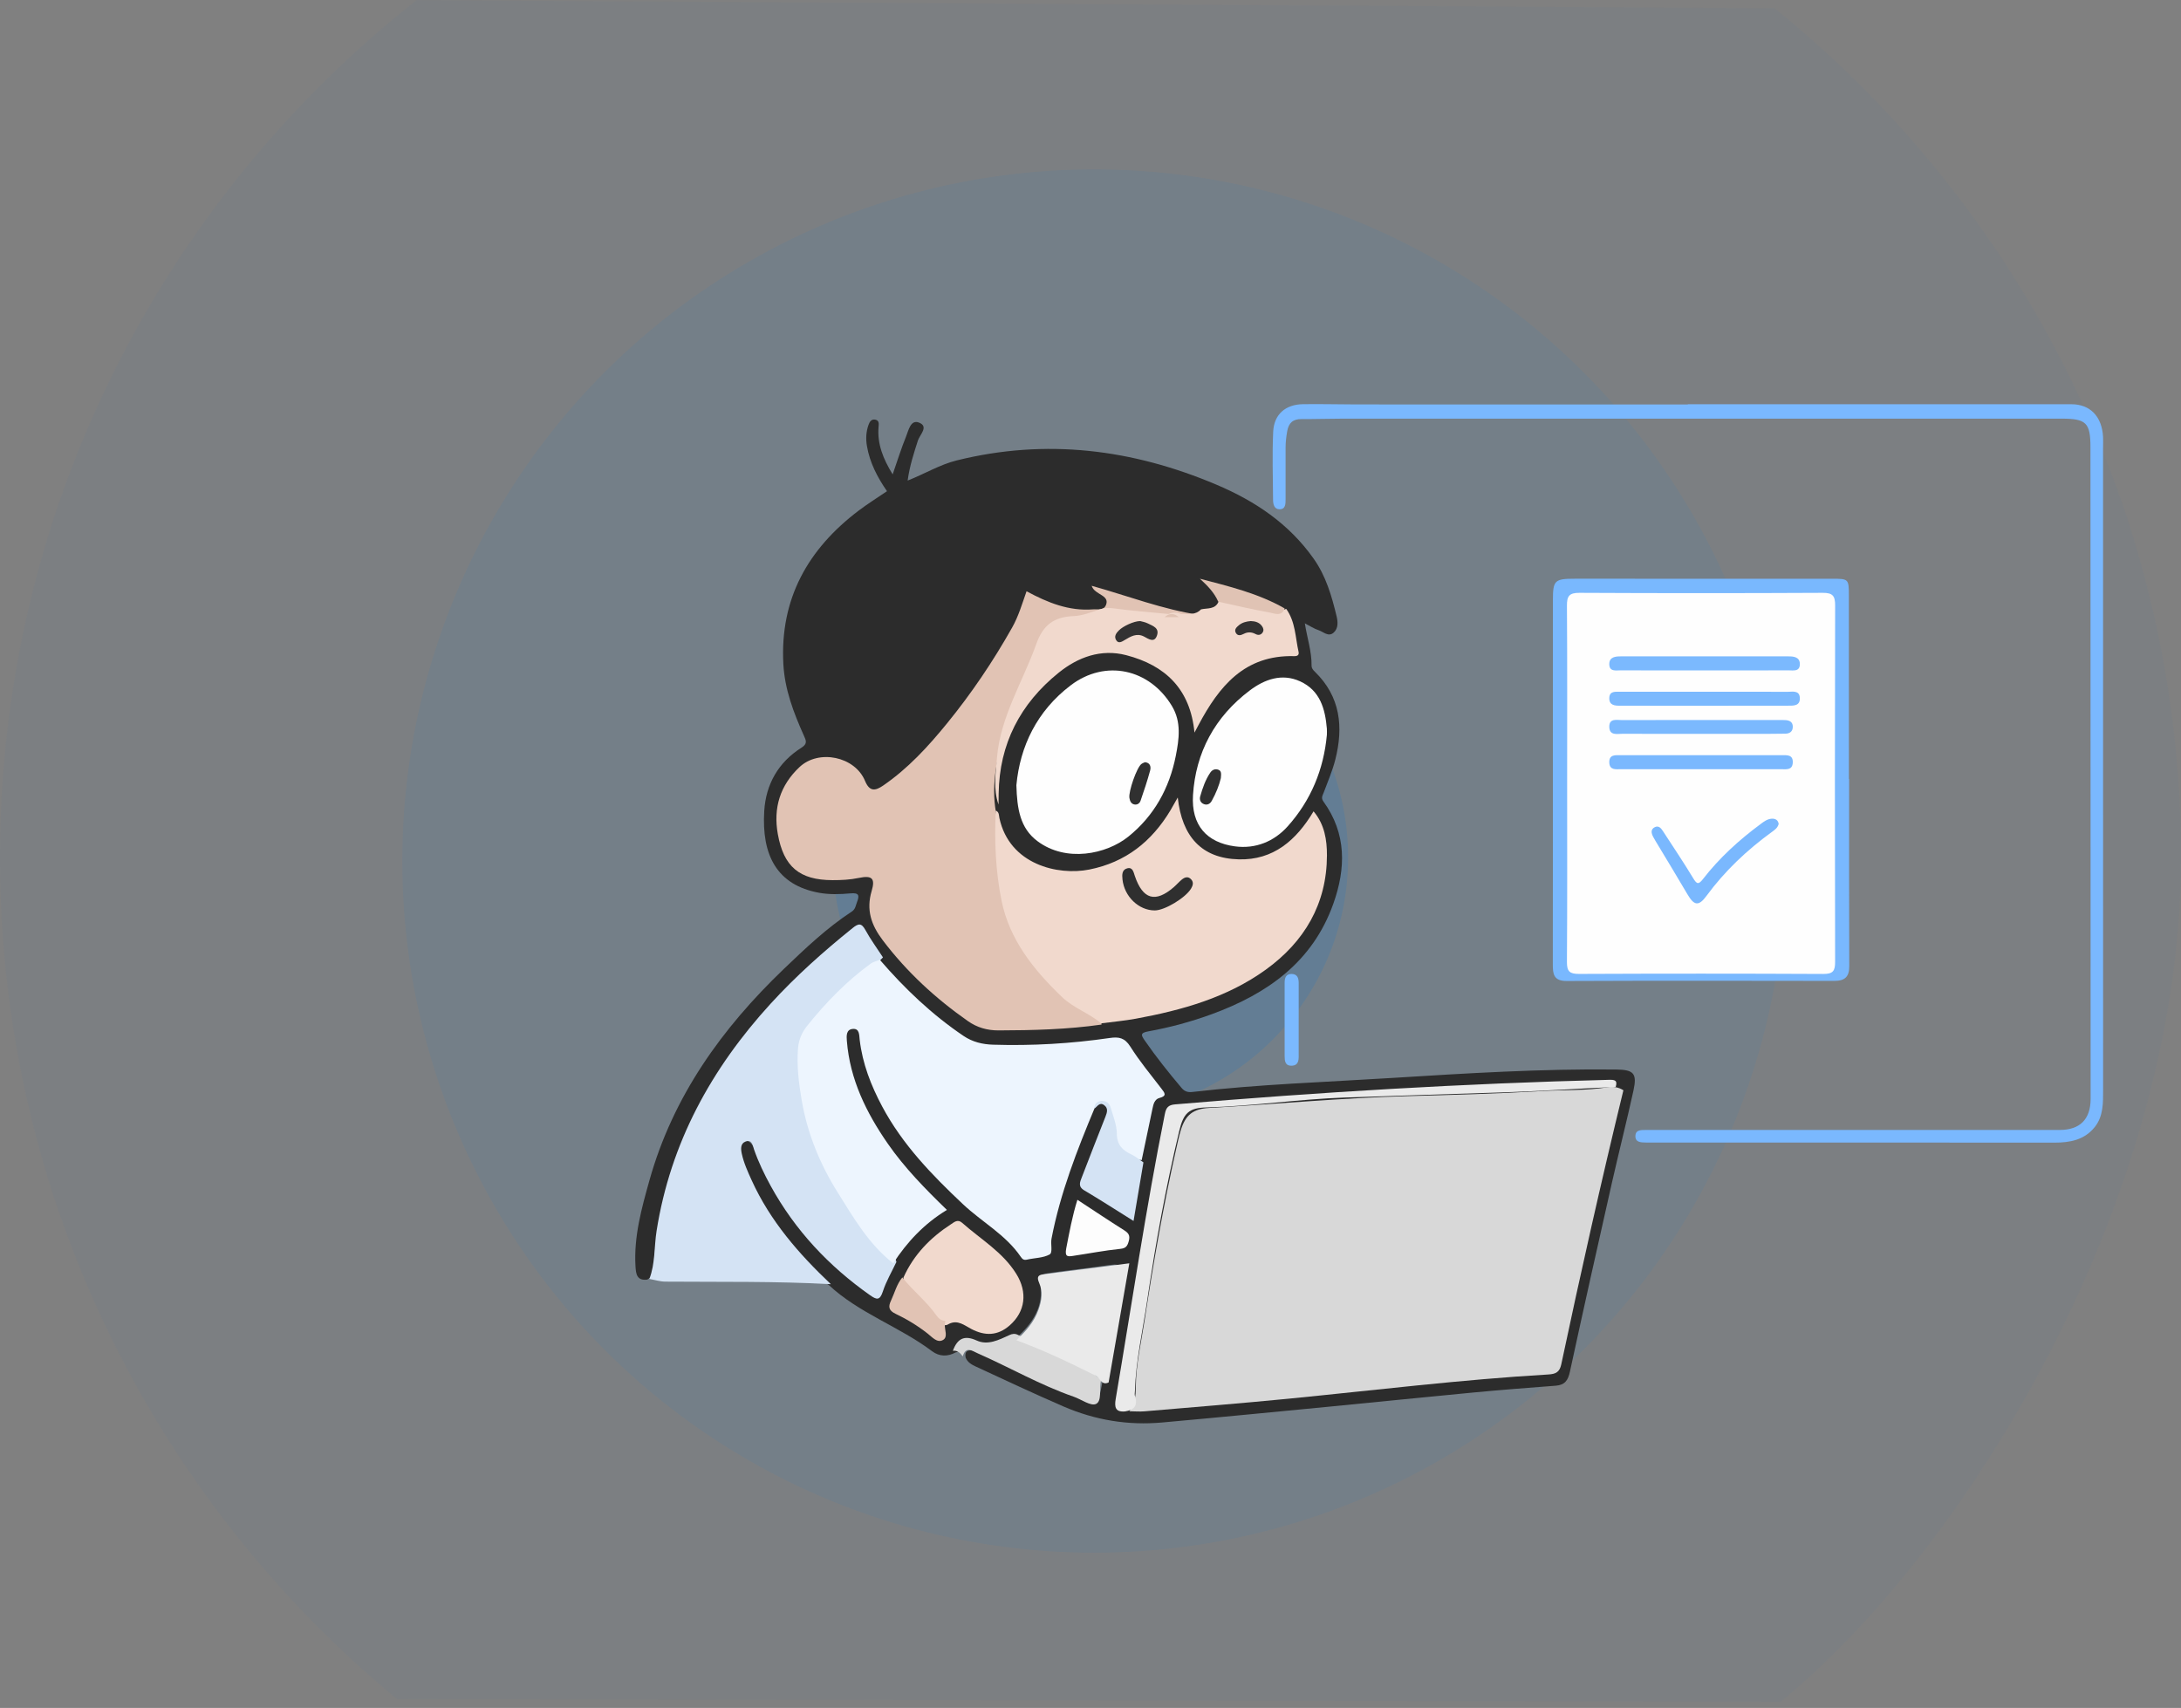 <?xml version="1.0" encoding="UTF-8"?>
<svg width="309px" height="242px" viewBox="0 0 309 242" version="1.1" xmlns="http://www.w3.org/2000/svg" xmlns:xlink="http://www.w3.org/1999/xlink">
    <rect x="0" y="0" width="309" height="242" fill="#808080" stroke="none"/>
    <!-- Generator: Sketch 49.2 (51160) - http://www.bohemiancoding.com/sketch -->
    <title>Illustration 1</title>
    <desc>Created with Sketch.</desc>
    <defs></defs>
    <g id="Busy-Homepage" stroke="none" stroke-width="1" fill="none" fill-rule="evenodd">
        <g id="Final-Banner-3" transform="translate(-281, -57)">
            <g id="Illustration-1" transform="translate(281, 57)">
                <path d="M252.269,241.137 C278.901,219.347 309,169.733 309,121.5 C309,72.869 286.532,29.486 251.409,1.165 L59.023,0.024 C23.08,28.313 0,72.211 0,121.5 C0,169.513 21.901,212.411 56.259,240.749 L252.269,241.137 Z" id="Oval-2" fill="#0274DB" opacity="0.03"></path>
                <circle id="Oval-2" fill="#0274DB" opacity="0.07" cx="155" cy="122" r="98"></circle>
                <circle id="Oval-2" fill="#0274DB" opacity="0.15" cx="154.5" cy="121.5" r="36.5"></circle>
                <path d="M135.393,191.626 C134.246,192.257 133.066,192.215 132.056,191.455 C127.4,187.95 121.701,186.083 117.39,182.048 C115.043,180.697 113.304,178.64 111.605,176.641 C108.771,173.307 106.423,169.613 104.861,165.475 C104.589,164.754 104.335,164.025 104.304,163.252 C104.276,162.566 104.468,161.918 105.185,161.672 C105.944,161.411 106.405,161.909 106.755,162.498 C107.09,163.057 107.277,163.686 107.524,164.285 C110.68,171.932 115.911,177.884 122.509,182.734 C123.516,183.474 124.178,183.463 124.593,182.164 C124.991,180.919 125.645,179.793 126.36,178.705 C127.959,176.275 129.618,173.888 132.134,172.3 C133.273,171.583 133.138,170.977 132.284,170.095 C129.897,167.634 127.558,165.123 125.587,162.305 C123.233,158.94 121.338,155.344 120.218,151.364 C119.846,150.038 119.677,148.701 119.754,147.33 C119.801,146.509 119.735,145.452 120.813,145.371 C122.033,145.278 122.319,146.322 122.387,147.317 C122.518,149.235 123.127,151.021 123.807,152.793 C125.552,157.331 128.26,161.277 131.51,164.833 C134.422,168.021 137.57,170.98 141.015,173.606 C142.334,174.611 143.64,175.645 144.626,176.995 C145.454,178.128 146.487,177.668 147.527,177.53 C148.624,177.381 148.488,176.539 148.639,175.808 C150.005,169.172 152.034,162.763 155.121,156.713 C155.615,156.158 156.163,155.622 156.926,156.187 C157.602,156.691 157.521,157.445 157.259,158.136 C156.341,160.571 155.43,163.01 154.426,165.407 C153.814,166.869 154.034,167.819 155.455,168.621 C156.685,169.317 157.882,170.087 159.085,170.835 C160.033,171.426 160.429,171.149 160.593,170.079 C160.899,168.093 161.21,166.107 161.585,164.13 C161.989,161.92 162.557,159.747 162.975,157.54 C163.052,157.133 163.034,156.624 163.312,156.362 C164.926,154.847 163.892,153.737 162.867,152.522 C161.878,151.35 160.967,150.105 160.16,148.797 C159.493,147.715 158.63,147.336 157.334,147.506 C152.303,148.163 147.25,148.513 142.167,148.473 C139.39,148.452 136.949,147.709 134.768,146.007 C131.037,143.096 127.531,139.951 124.517,136.286 C123.727,135.185 122.883,134.116 122.257,132.904 C121.778,131.979 121.219,131.72 120.32,132.454 C109.707,141.118 100.61,150.968 95.855,164.142 C94.106,168.987 93.028,174.011 92.604,179.16 C92.536,179.978 92.61,180.851 91.694,181.307 C90.197,181.499 90.096,180.462 90.034,179.407 C89.79,175.202 90.899,171.211 92.014,167.238 C95.349,155.338 102.277,145.695 111.07,137.274 C114.1,134.374 117.149,131.473 120.678,129.162 C121.205,128.817 121.228,128.308 121.417,127.825 C121.797,126.851 121.695,126.473 120.473,126.585 C119.012,126.718 117.489,126.761 116.054,126.501 C110.066,125.409 107.891,121.175 108.276,114.91 C108.508,111.128 110.275,108.004 113.55,105.942 C114.446,105.377 114.2,104.92 113.888,104.222 C112.436,100.986 111.177,97.687 110.984,94.087 C110.488,84.839 114.466,77.784 121.672,72.335 C122.939,71.376 124.293,70.534 125.668,69.597 C124.316,67.641 123.226,65.568 122.825,63.193 C122.654,62.18 122.701,61.193 123.042,60.219 C123.215,59.728 123.482,59.33 124.055,59.471 C124.589,59.601 124.506,60.088 124.472,60.498 C124.273,62.905 125.111,65.001 126.471,67.215 C127.144,65.284 127.685,63.528 128.376,61.834 C128.726,60.977 129.007,59.423 130.186,59.872 C131.642,60.428 130.31,61.594 130.053,62.405 C129.48,64.197 128.887,65.97 128.593,68.092 C131.064,67.116 133.166,65.827 135.54,65.239 C148.211,62.096 160.448,63.632 172.357,68.68 C177.827,70.999 182.605,74.195 186.107,79.144 C187.862,81.626 188.668,84.426 189.361,87.294 C189.555,88.099 189.633,89.028 188.947,89.638 C188.211,90.295 187.51,89.521 186.83,89.299 C186.172,89.088 185.576,88.682 184.869,88.32 C185.184,90.374 185.845,92.289 185.821,94.304 C185.817,94.702 186.036,94.933 186.302,95.192 C189.919,98.717 190.355,103.015 189.184,107.631 C188.782,109.222 188.116,110.747 187.542,112.292 C187.38,112.729 187.124,113.049 187.503,113.571 C190.791,118.114 190.688,123.045 188.903,128.053 C185.965,136.307 179.561,140.811 171.705,143.691 C168.767,144.769 165.754,145.58 162.686,146.136 C161.467,146.356 161.693,146.715 162.198,147.446 C163.815,149.782 165.584,151.996 167.417,154.166 C167.871,154.702 168.362,154.789 168.973,154.718 C178.374,153.63 187.829,153.325 197.264,152.733 C207.825,152.072 218.392,151.421 228.985,151.542 C231.46,151.57 231.96,152.088 231.426,154.521 C230.467,158.893 229.359,163.232 228.371,167.599 C226.359,176.506 224.357,185.418 222.426,194.343 C222.16,195.578 221.716,196.241 220.422,196.34 C216.479,196.636 212.535,196.948 208.598,197.319 C201.897,197.951 195.203,198.645 188.504,199.294 C180.568,200.06 172.634,200.836 164.693,201.55 C159.821,201.991 155.17,201.234 150.624,199.264 C146.462,197.459 142.362,195.529 138.247,193.627 C137.654,193.352 137.085,193.029 136.813,192.375 C136.582,191.215 137.429,191.286 138.109,191.316 C139.069,191.358 139.918,191.817 140.777,192.212 C145.01,194.161 149.206,196.193 153.641,197.676 C155.72,198.372 155.698,198.423 156.106,196.242 C156.159,195.954 156.234,195.666 156.239,195.369 C156.922,190.809 157.802,186.282 158.548,181.733 C158.996,179.006 158.999,178.967 156.369,179.36 C153.799,179.743 151.213,179.994 148.645,180.378 C147.901,180.49 147.206,180.629 147.379,181.661 C147.96,185.097 146.298,187.555 143.875,189.68 C142.044,190.841 140.044,191.344 138.019,190.479 C136.541,189.847 136.359,191.486 135.393,191.626" id="Fill-1" fill="#2C2C2C"></path>
                <path d="M127,178.813 C126.347,180.2 125.551,181.54 125.082,182.988 C124.66,184.281 124.215,184.188 123.278,183.528 C117.434,179.412 112.649,174.333 109.195,168.04 C108.286,166.383 107.464,164.681 106.836,162.887 C106.638,162.321 106.565,161.401 105.632,161.747 C104.914,162.012 104.943,162.753 105.088,163.436 C105.373,164.777 105.938,166.01 106.5,167.247 C109.121,173.01 113.179,177.669 117.719,181.957 C109.901,181.526 102.074,181.657 94.251,181.596 C93.499,181.59 92.75,181.347 92,181.213 C92.847,179.023 92.664,176.672 93.024,174.403 C94.994,161.934 100.776,151.417 109.176,142.219 C112.74,138.317 116.672,134.812 120.787,131.503 C121.625,130.828 122.047,130.749 122.614,131.784 C123.346,133.125 124.262,134.366 125.098,135.651 C124.025,136.849 122.659,137.706 121.412,138.679 C119.093,140.483 117.378,142.828 115.405,144.94 C113.487,146.992 113.747,149.549 113.956,152.02 C114.789,161.983 119.571,170.082 125.998,177.383 C126.386,177.824 126.882,178.185 127,178.813" id="Fill-4" fill="#D4E3F4"></path>
                <path d="M239.128,57.28 C257.245,57.28 275.363,57.282 293.479,57.277 C296.116,57.277 297.802,58.993 297.958,61.908 C297.986,62.443 297.958,62.98 297.958,63.516 C297.963,93.811 297.97,124.106 297.965,154.401 C297.965,156.24 298.013,158.139 296.791,159.679 C295.332,161.522 293.273,161.905 291.042,161.903 C272.092,161.882 253.145,161.89 234.195,161.89 C233.839,161.89 233.482,161.894 233.126,161.887 C232.453,161.873 231.674,161.852 231.701,160.955 C231.729,160.049 232.536,160.118 233.189,160.104 C233.605,160.095 234.021,160.101 234.437,160.101 C253.564,160.102 272.691,160.104 291.817,160.104 C294.684,160.104 296.196,158.588 296.195,155.696 C296.19,124.925 296.181,94.153 296.171,63.383 C296.17,59.886 295.577,59.317 292.053,59.319 C258.017,59.32 223.981,59.319 189.945,59.322 C188.103,59.322 186.263,59.393 184.421,59.377 C183.202,59.366 182.579,59.89 182.368,61.108 C182.235,61.874 182.139,62.63 182.14,63.406 C182.146,65.845 182.146,68.286 182.14,70.726 C182.139,71.391 182.151,72.187 181.239,72.158 C180.511,72.134 180.368,71.419 180.365,70.809 C180.344,67.596 180.233,64.376 180.383,61.17 C180.499,58.705 182.129,57.308 184.6,57.269 C187.154,57.229 189.707,57.303 192.262,57.305 C207.883,57.309 223.506,57.306 239.128,57.306 L239.128,57.28 Z" id="Fill-6" fill="#7AB8FE"></path>
                <path d="M261.981,110.366 C261.981,119.208 261.961,128.049 262,136.89 C262.006,138.424 261.369,138.988 259.858,138.985 C247.23,138.962 234.605,138.947 221.978,139 C220.105,139.009 219.997,138.002 220,136.626 C220.017,125.132 220.009,113.638 220.009,102.143 C220.009,96.426 220.002,90.708 220.012,84.992 C220.018,82.233 220.271,82 223.094,82 C235.241,82 247.389,81.999 259.536,82.002 C261.907,82.002 261.94,82.021 261.943,84.372 C261.951,93.037 261.946,101.701 261.946,110.366 L261.981,110.366 Z" id="Fill-9" fill="#79B8FE"></path>
                <path d="M135,191.4 C135.64,189.657 136.618,189.138 138.373,189.939 C139.953,190.658 141.515,189.858 143,189.173 C143.384,188.984 143.781,188.926 144.173,189.121 C148.182,191.114 152.496,192.479 156,195.521 C155.689,196.687 156.164,198.486 155.298,198.919 C154.554,199.293 153.199,198.272 152.107,197.895 C147.397,196.265 143.047,193.744 138.488,191.74 C137.748,191.414 136.837,190.679 136.402,192.183 C136.044,191.702 135.645,191.304 135,191.4" id="Fill-11" fill="#D8D8D8"></path>
                <path d="M182.004,144.36 C182.005,142.659 182.004,140.958 182.005,139.258 C182.007,138.63 182.136,137.986 183.003,138 C183.848,138.015 183.995,138.655 183.997,139.281 C184,142.742 184.002,146.202 183.998,149.663 C183.997,150.275 183.914,150.95 183.07,150.997 C182.042,151.056 182.01,150.301 182.005,149.638 C181.995,147.879 182.002,146.118 182.004,144.36" id="Fill-13" fill="#7BB9FE"></path>
                <path d="M230,154.48 C226.863,167.38 223.949,180.332 221.197,193.318 C220.966,194.406 220.434,194.688 219.38,194.75 C207.092,195.468 194.876,196.974 182.631,198.176 C175.804,198.846 168.963,199.391 162.127,199.975 C161.424,200.035 160.71,199.969 160,199.961 C160.8,198.938 160.908,197.776 160.919,196.504 C160.941,193.293 161.692,190.155 162.176,186.998 C163.41,178.911 164.822,170.854 166.623,162.871 C166.832,161.946 167.02,161.015 167.302,160.109 C167.967,157.97 169.037,157.114 171.297,156.985 C180.678,156.45 190.033,155.564 199.436,155.309 C205.816,155.135 212.206,154.97 218.576,154.588 C221.642,154.403 224.733,154.56 227.78,154.048 C228.558,153.919 229.317,154.044 230,154.48" id="Fill-15" fill="#D8D8D8"></path>
                <path d="M126.55,179 C123.095,176.309 120.948,172.575 118.677,168.95 C116.158,164.931 114.389,160.595 113.582,155.896 C113.167,153.466 112.864,151.01 113.062,148.536 C113.157,147.366 113.578,146.319 114.357,145.35 C117.014,142.042 119.939,139.024 123.372,136.528 C123.736,136.263 124.226,136.172 124.658,136 C128.176,140.083 132.048,143.77 136.527,146.791 C137.802,147.65 139.21,147.976 140.683,148.023 C146.224,148.196 151.745,147.872 157.231,147.073 C158.511,146.885 159.348,147.039 160.13,148.276 C161.448,150.366 163.04,152.281 164.548,154.247 C165.012,154.85 165.38,155.285 164.272,155.571 C163.546,155.757 163.411,156.485 163.275,157.117 C162.756,159.537 162.256,161.96 161.75,164.384 C159.209,163.86 158.132,162.808 157.683,160.376 C157.502,159.402 157.241,158.444 157.199,157.444 C157.175,156.902 157.001,156.371 156.448,156.157 C155.708,155.87 155.434,156.487 155.104,156.959 C152.59,162.984 150.215,169.053 148.976,175.512 C148.826,176.297 149.184,177.488 148.705,177.748 C147.774,178.257 146.562,178.229 145.481,178.482 C145.028,178.59 144.817,178.368 144.617,178.074 C142.478,174.935 139.113,173.152 136.425,170.618 C132.035,166.483 127.868,162.182 124.991,156.787 C123.401,153.804 122.192,150.707 121.798,147.32 C121.719,146.644 121.795,145.686 120.789,145.792 C119.879,145.887 119.923,146.78 119.982,147.492 C120.418,152.955 122.743,157.672 125.799,162.071 C128.163,165.474 131.051,168.425 134.157,171.436 C130.955,173.372 128.524,175.961 126.55,179" id="Fill-17" fill="#EDF5FE"></path>
                <path d="M156.065,145.173 C151.226,145.866 146.356,145.987 141.474,146 C139.836,146.004 138.416,145.579 137.144,144.688 C132.552,141.471 128.477,137.726 125.078,133.24 C123.433,131.072 122.694,128.929 123.498,126.233 C124.031,124.442 123.536,124.004 121.675,124.394 C120.433,124.654 119.201,124.713 117.955,124.71 C113.261,124.697 111.029,122.81 110.2,118.182 C109.535,114.479 110.521,111.279 113.273,108.688 C115.996,106.124 121.121,107.183 122.553,110.641 C123.198,112.199 124.002,112.076 125.132,111.301 C128.644,108.89 131.488,105.789 134.147,102.529 C137.631,98.26 140.703,93.704 143.405,88.905 C144.304,87.307 144.811,85.558 145.44,83.775 C148.444,85.4 151.453,86.608 154.849,86.342 C155.522,86.291 156.387,86.56 156.707,85.682 C157.036,84.783 156.254,84.458 155.666,84.074 C155.272,83.815 154.865,83.572 154.664,83 C159.835,84.442 164.758,86.369 170,87.136 C169.512,88.539 168.361,88.209 167.313,88.15 C166.592,87.89 165.87,87.926 165.145,88.146 C162.91,87.865 160.635,88.073 158.416,87.62 C157.222,87.376 156.082,87.472 154.911,87.849 C153.272,88.378 151.581,88.757 149.867,88.957 C148.786,89.082 148.161,89.63 147.757,90.589 C145.971,94.832 143.795,98.932 142.454,103.338 C141.295,107.142 140.384,111.048 141.106,115.1 L141.081,115.057 C141.755,117.766 141.709,120.56 141.827,123.303 C142.041,128.347 143.751,132.704 146.816,136.668 C149.053,139.56 151.503,142.146 154.84,143.801 C155.394,144.075 156.053,144.369 156.065,145.173" id="Fill-19" fill="#E1C3B4"></path>
                <path d="M156.007,145 C154.311,143.551 152.132,142.861 150.483,141.285 C146.458,137.442 143.031,133.156 141.905,127.65 C141.051,123.476 140.873,119.154 141.077,114.858 C141.58,115.041 141.515,115.553 141.592,115.909 C143.024,122.513 149.877,124.09 154.326,123.207 C159.484,122.183 163.186,119.225 165.831,114.809 C166.099,114.36 166.35,113.9 166.862,113 C167.461,118.535 170.237,121.626 175.503,121.763 C180.385,121.892 183.636,119.093 186.103,114.959 C187.681,116.826 188.004,119.049 188,121.201 C187.984,128.078 184.802,133.444 179.329,137.397 C173.855,141.349 167.473,143.134 160.917,144.341 C159.294,144.639 157.645,144.784 156.007,145" id="Fill-21" fill="#F1D9CD"></path>
                <path d="M144,111.255 C144.512,105.763 146.902,100.739 151.704,97.097 C156.607,93.38 162.878,94.749 166.05,100.058 C167.397,102.312 167.053,104.724 166.585,107.092 C165.679,111.684 163.506,115.612 159.858,118.545 C156.752,121.045 151.029,122.242 146.956,119.163 C144.515,117.32 144.092,114.585 144,111.255" id="Fill-23" fill="#FEFEFE"></path>
                <path d="M141.47,114 C140.702,111.799 141.062,109.559 141.253,107.33 C141.751,101.506 144.916,96.594 146.819,91.249 C147.781,88.549 149.327,87.41 152.097,87.296 C153.357,87.244 154.615,86.747 155.833,86.335 C156.47,86.12 157.005,86.097 157.683,86.189 C160.294,86.544 162.927,86.74 165.552,86.997 C166.14,86.745 166.728,86.745 167.317,86.997 C168.312,86.982 169.36,87.192 170.156,86.342 C171.057,86.136 172.159,86.383 172.643,85.251 C173.247,84.778 173.877,85.098 174.489,85.213 C176.443,85.578 178.358,86.129 180.327,86.423 C180.962,86.518 181.61,86.512 182.229,86.272 C183.542,88.098 183.517,90.301 183.979,92.365 C184.078,92.806 183.815,92.983 183.378,92.97 C176.329,92.771 172.718,97.251 169.818,102.7 C169.661,102.993 169.506,103.287 169.23,103.804 C168.649,97.632 165.094,94.264 159.547,92.829 C155.983,91.908 152.728,93.111 149.991,95.317 C144.542,99.707 141.59,105.404 141.488,112.434 C141.481,112.956 141.476,113.479 141.47,114" id="Fill-25" fill="#F1D9CD"></path>
                <path d="M187.991,104.12 C187.541,109.009 185.738,113.411 182.417,117.107 C180.528,119.21 177.911,120.316 174.958,119.921 C170.961,119.387 168.755,116.912 169.022,112.661 C169.399,106.641 172.097,101.566 177.086,97.815 C179.159,96.257 181.615,95.366 184.188,96.535 C187.041,97.832 187.752,100.462 187.988,103.242 C188.013,103.533 187.991,103.827 187.991,104.12" id="Fill-27" fill="#FEFEFE"></path>
                <path d="M157.066,195.881 C156.046,196.365 155.863,195.24 155.254,194.932 C151.577,193.082 147.861,191.327 144,189.892 C145.299,188.645 146.476,187.399 147.126,185.585 C147.621,184.205 147.76,183.013 147.214,181.746 C146.904,181.023 147,180.666 147.785,180.564 C151.775,180.049 155.764,179.541 160,179 C159.002,184.736 158.035,190.309 157.066,195.881" id="Fill-29" fill="#EAEAEA"></path>
                <path d="M128,181.014 C129.454,177.775 131.811,175.364 134.719,173.473 C135.195,173.164 135.685,172.702 136.316,173.264 C138.943,175.599 142.056,177.385 143.989,180.5 C145.605,183.101 145.278,185.845 143.049,187.798 C141.34,189.293 139.539,189.314 137.603,188.298 C136.63,187.787 135.695,186.969 134.463,187.575 C133.796,188.039 133.302,187.583 132.945,187.151 C131.514,185.413 129.936,183.819 128.426,182.159 C128.137,181.844 128,181.45 128,181.014" id="Fill-31" fill="#F1D9CD"></path>
                <path d="M228.909,154.012 C223.485,154.247 218.07,154.615 212.642,154.79 C205.26,155.027 197.878,155.253 190.496,155.512 C183.961,155.74 177.463,156.734 170.911,156.914 C168.435,156.981 167.678,157.717 167.073,160.245 C165.179,168.163 163.721,176.166 162.537,184.224 C161.907,188.514 160.928,192.75 160.793,197.106 C160.784,197.345 160.731,197.606 160.803,197.821 C161.258,199.186 160.643,199.799 159.386,199.988 C158.02,200.105 157.873,199.384 158.072,198.212 C160.36,184.749 162.349,171.231 165.035,157.837 C165.213,156.947 165.507,156.564 166.488,156.48 C186.933,154.743 207.406,153.519 227.919,153.003 C228.725,152.982 229.213,153.027 228.909,154.012" id="Fill-33" fill="#EAEAEA"></path>
                <path d="M155.046,157.081 C155.066,156.337 155.475,155.994 156.208,156 C156.869,156.005 157.221,156.442 157.373,156.978 C157.715,158.184 158.223,159.407 158.23,160.627 C158.241,162.225 159.035,162.995 160.337,163.6 C160.933,163.877 161.448,164.328 162,164.702 C161.55,167.365 161.098,170.029 160.598,173 C158.125,171.457 155.894,170.015 153.608,168.659 C152.687,168.111 153.021,167.461 153.269,166.811 C154.37,163.941 155.492,161.079 156.62,158.22 C156.854,157.623 157.044,157.03 156.427,156.583 C155.77,156.111 155.47,156.809 155.046,157.081" id="Fill-35" fill="#D4E3F4"></path>
                <path d="M152.644,170 C154.915,171.488 157.06,172.923 159.24,174.299 C159.849,174.684 160.153,175.021 159.924,175.849 C159.724,176.571 159.514,176.869 158.722,176.952 C156.478,177.183 154.252,177.616 152.018,177.949 C151.278,178.057 150.828,178.106 151.062,176.884 C151.504,174.594 151.925,172.308 152.644,170" id="Fill-37" fill="#FDFDFD"></path>
                <path d="M127.84,181 C129.339,182.9 131.28,184.395 132.678,186.392 C132.968,186.805 133.362,187.152 133.93,187.15 C133.905,187.318 133.87,187.484 133.859,187.654 C133.814,188.413 134.34,189.431 133.608,189.861 C132.795,190.341 132.071,189.462 131.44,188.966 C130.021,187.85 128.488,186.915 126.877,186.151 C125.915,185.693 125.824,185.158 126.222,184.317 C126.749,183.205 127.033,181.973 127.84,181" id="Fill-39" fill="#E1C3B4"></path>
                <path d="M182,86.204 C181.6,87.434 180.54,86.904 179.828,86.779 C177.402,86.351 175.005,85.774 172.597,85.252 C172.042,83.969 171.077,82.983 170,82 C174.135,83.085 178.288,84.077 182,86.204" id="Fill-41" fill="#E0C3B4"></path>
                <path d="M222.03,110.972 C222.03,102.589 222.058,94.208 222.002,85.825 C221.993,84.463 222.319,83.993 223.773,84 C235.255,84.058 246.737,84.058 258.22,84 C259.643,83.994 260.003,84.405 260,85.798 C259.954,102.622 259.957,119.447 259.996,136.27 C259.998,137.555 259.72,138.006 258.334,138 C246.793,137.943 235.251,137.946 223.709,137.995 C222.381,138.001 221.991,137.639 222,136.297 C222.06,127.856 222.03,119.414 222.03,110.972" id="Fill-43" fill="#FEFEFE"></path>
                <path d="M167,87.442 L165,87.442 C165.667,86.853 166.333,86.853 167,87.442" id="Fill-45" fill="#E0C3B4"></path>
                <path d="M163.602,129 C161.333,128.996 159.294,127.033 159.032,124.615 C158.957,123.929 158.953,123.22 159.721,123.03 C160.485,122.842 160.597,123.581 160.783,124.124 C161.911,127.444 163.687,127.959 166.293,125.708 C166.684,125.37 167.025,124.968 167.423,124.639 C167.852,124.282 168.343,124.12 168.777,124.617 C169.139,125.029 169.009,125.467 168.746,125.909 C167.969,127.21 165.011,129.003 163.602,129" id="Fill-47" fill="#2F2F2F"></path>
                <path d="M162.212,108 C162.968,108.062 163.093,108.65 162.946,109.189 C162.552,110.632 162.081,112.049 161.594,113.456 C161.45,113.869 161.081,114.076 160.67,113.975 C160.253,113.871 160.085,113.51 160.012,113.052 C159.867,112.144 161.065,108.719 161.715,108.249 C161.887,108.124 162.091,108.059 162.212,108" id="Fill-49" fill="#303030"></path>
                <path d="M161.539,88 C161.801,88.077 162.246,88.142 162.636,88.34 C163.304,88.683 164.308,88.963 163.909,90.072 C163.528,91.132 162.719,90.528 162.094,90.199 C161.06,89.656 160.196,90.172 159.324,90.699 C158.936,90.933 158.468,91.229 158.145,90.719 C157.794,90.162 158.142,89.701 158.535,89.31 C159.129,88.716 160.645,88.005 161.539,88" id="Fill-51" fill="#333232"></path>
                <path d="M177.203,88 C177.834,88.018 178.447,88.18 178.83,88.766 C179.008,89.035 179.082,89.342 178.874,89.637 C178.614,90.006 178.241,90.028 177.879,89.836 C177.306,89.533 176.762,89.523 176.188,89.823 C175.782,90.037 175.331,90.138 175.078,89.648 C174.842,89.194 175.187,88.873 175.519,88.594 C175.985,88.205 176.553,88.054 177.203,88" id="Fill-53" fill="#333232"></path>
                <path d="M172.966,110.257 C172.729,111.275 172.274,112.405 171.68,113.474 C171.438,113.907 171.044,114.112 170.574,113.938 C170.088,113.76 169.909,113.303 170.043,112.838 C170.381,111.66 170.777,110.493 171.469,109.474 C171.74,109.076 172.151,108.893 172.614,109.064 C173.08,109.234 173.015,109.668 172.966,110.257" id="Fill-55" fill="#303030"></path>
                <path d="M252,116.739 C251.862,117.287 251.468,117.566 251.087,117.843 C247.519,120.43 244.364,123.411 241.766,126.946 C240.664,128.443 240.019,128.332 239.065,126.698 C237.678,124.323 236.241,121.975 234.827,119.616 C234.616,119.263 234.398,118.917 234.209,118.554 C233.944,118.046 233.839,117.497 234.459,117.197 C235.003,116.936 235.341,117.356 235.606,117.766 C237.04,119.977 238.518,122.166 239.879,124.42 C240.396,125.271 240.625,125.394 241.284,124.542 C243.6,121.551 246.39,119.018 249.446,116.755 C249.923,116.402 250.396,116.034 251.027,116.002 C251.59,115.973 251.919,116.241 252,116.739" id="Fill-57" fill="#7AB8FE"></path>
                <path d="M241.577,98.015 C245.477,98.015 249.38,98.007 253.279,98.023 C253.952,98.026 254.931,97.775 254.996,98.857 C255.069,100.071 254.048,99.987 253.306,99.989 C245.386,100.005 237.465,100 229.545,99.995 C228.822,99.995 227.964,99.964 228.001,98.887 C228.034,97.885 228.883,98.02 229.518,98.018 C233.538,98.012 237.557,98.015 241.577,98.015" id="Fill-59" fill="#7BB9FE"></path>
                <path d="M241.506,94.991 C237.548,94.991 233.591,95 229.633,94.981 C228.971,94.976 227.987,95.225 228,94.068 C228.012,93.086 228.88,93 229.623,93 C237.536,93.002 245.451,93.002 253.365,93 C254.11,93 254.979,93.081 254.999,94.056 C255.026,95.215 254.042,94.977 253.377,94.981 C249.419,95 245.463,94.991 241.506,94.991" id="Fill-61" fill="#7BB9FE"></path>
                <path d="M240.815,108.994 C237.087,108.994 233.359,109 229.631,108.989 C228.954,108.987 228.034,109.163 228.001,108.033 C227.967,106.882 228.879,107.006 229.565,107.006 C237.197,106.998 244.827,106.998 252.458,107.006 C253.145,107.006 254.054,106.894 253.997,108.055 C253.943,109.183 253.023,108.985 252.35,108.989 C248.505,109 244.66,108.994 240.815,108.994" id="Fill-63" fill="#7AB8FE"></path>
                <path d="M240.994,103.981 C237.299,103.981 233.603,103.995 229.908,103.969 C229.146,103.963 228,104.289 228,102.952 C228,101.742 229.085,102.031 229.796,102.029 C237.246,102.011 244.696,102.018 252.144,102.019 C252.438,102.019 252.732,102.016 253.024,102.039 C253.533,102.081 253.98,102.29 253.999,102.928 C254.024,103.668 253.533,103.945 252.959,103.956 C251.317,103.989 249.675,103.979 248.033,103.981 C245.687,103.982 243.34,103.981 240.994,103.981" id="Fill-65" fill="#7BB9FE"></path>
            </g>
        </g>
    </g>
</svg>
